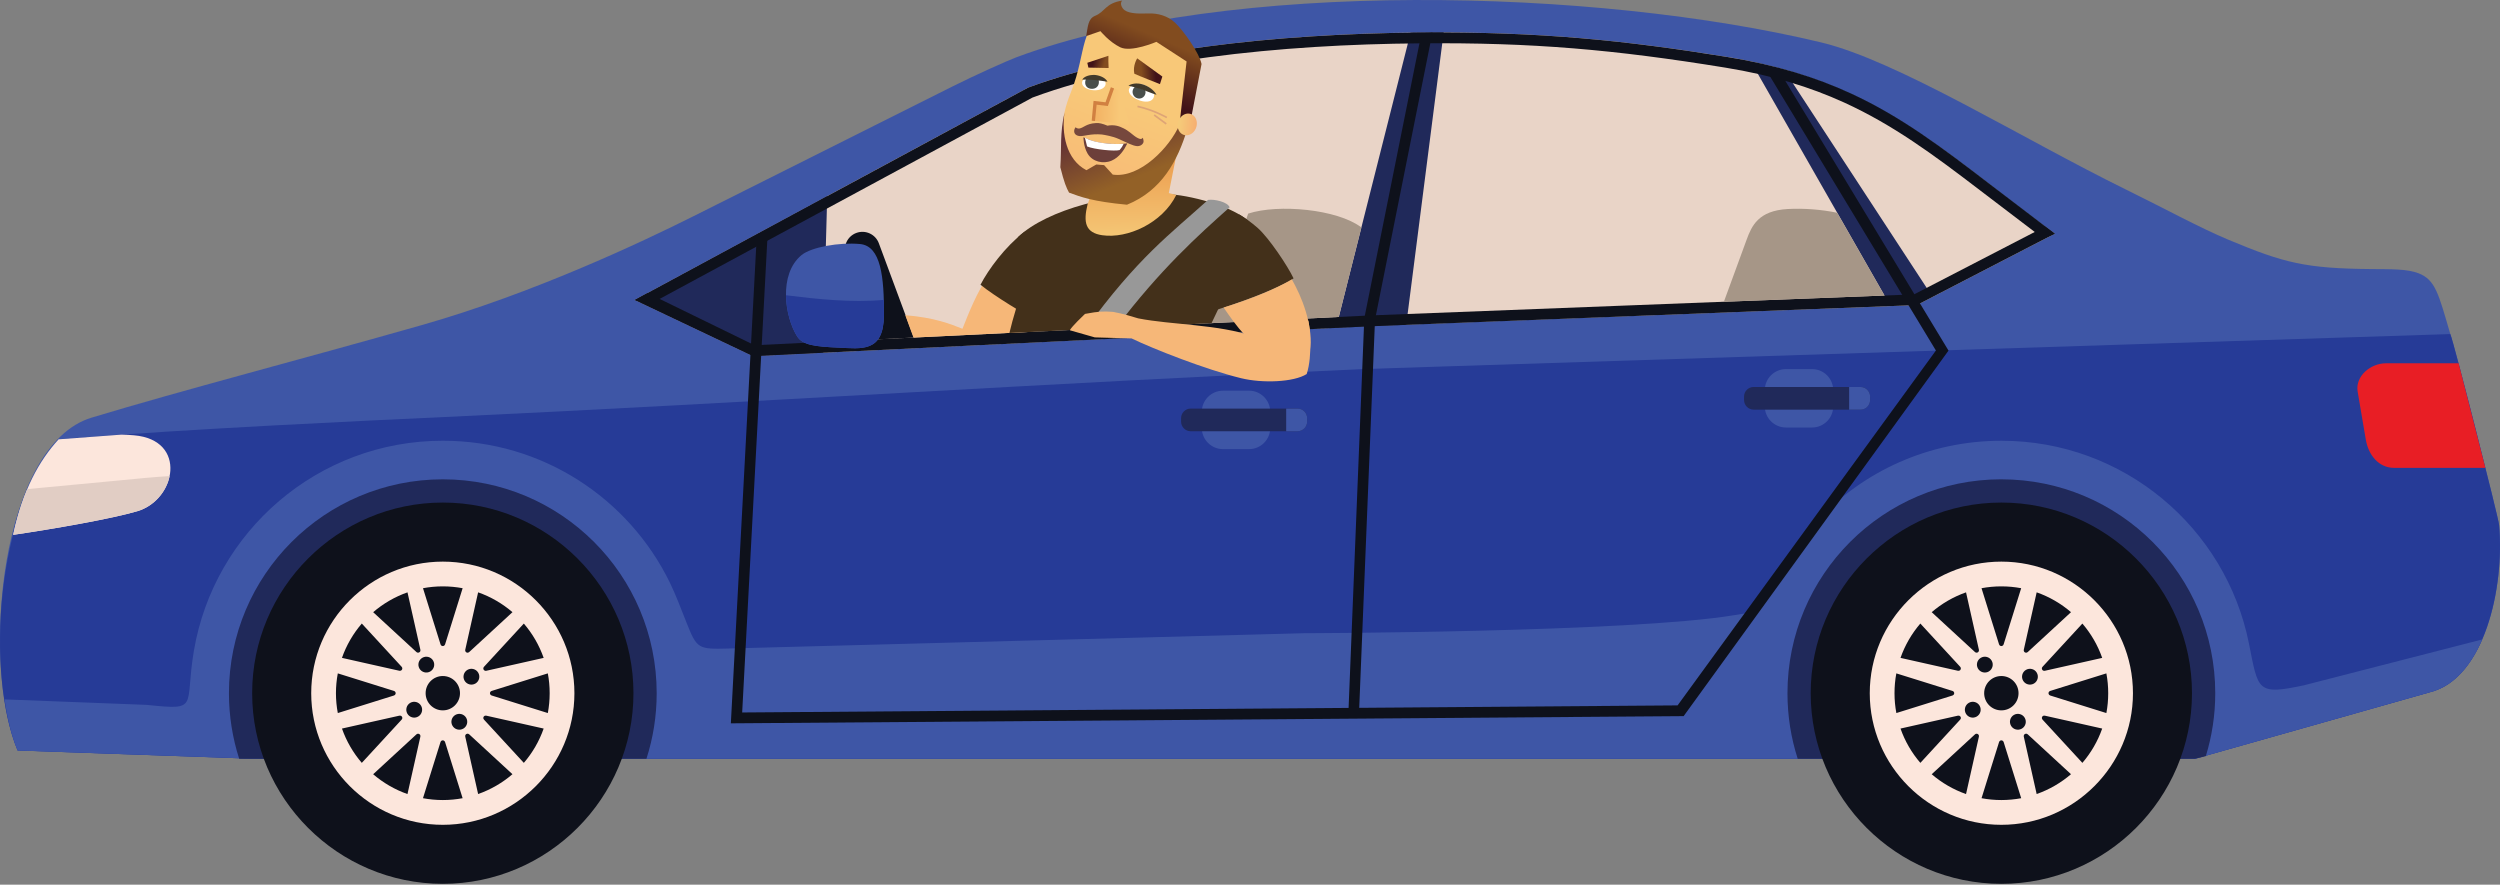<svg width="633" height="224" viewBox="0 0 633 224" fill="none" xmlns="http://www.w3.org/2000/svg">
<rect x="0" y="0" width="633" height="224" fill="#808080" stroke="none"/>
<path fill-rule="evenodd" clip-rule="evenodd" d="M241.126 21.911C246.851 19.044 255.164 15.311 257.428 14.47C311.132 -5.465 404.273 -2.927 461.103 10.736C480.525 15.407 511.736 34.951 538.347 48.021C548.449 52.981 556.929 57.651 564.29 60.726C578.403 66.628 583.809 67.976 600.425 68.128C605.511 68.173 609.432 68.072 612.33 69.176C616.666 70.833 617.446 74.414 620.42 84.592C621.362 86.795 632.598 130.995 632.77 132.92C634.204 148.878 628.991 171.897 615.253 175.281L555.789 192.115H64.048L4.453 190.023C-4.868 167.784 0.01 112.748 23.207 105.742C46.505 98.7 76.612 90.909 106.759 82.322C134.961 74.293 162.296 61.4 175.67 54.703L241.126 21.911Z" fill="#3E56A6"/>
<path fill-rule="evenodd" clip-rule="evenodd" d="M112.711 105.585C190.179 101.968 267.626 96.856 345.347 93.437L620.415 84.587C621.357 86.79 632.593 130.99 632.765 132.915C634.204 148.873 628.991 171.892 615.248 175.276L555.784 192.11H64.048L4.453 190.023C-3.647 170.687 -1.013 128.741 15.046 111.188C49.489 108.488 92.615 106.517 112.711 105.58V105.585Z" fill="#263B97"/>
<path fill-rule="evenodd" clip-rule="evenodd" d="M583.56 173.463L628.495 161.912C625.592 168.62 621.23 173.807 615.248 175.281L555.784 192.115H64.048L4.453 190.028C3.009 186.588 1.91 182.151 1.165 177.085L37.128 178.473C50.72 179.881 46.657 179.162 49.094 164.77C54.205 134.582 80.477 111.593 112.123 111.593C137.387 111.593 159.226 126.244 169.606 147.515C171.151 150.686 172.484 154.288 173.806 157.601C176.491 164.339 176.714 164.415 184.601 164.202C213.781 163.407 330.104 160.332 330.104 160.332C330.104 160.332 412.673 160.139 439 155.778C445.682 154.668 445.89 155.195 447.977 150.332C450.93 143.452 455.069 137.155 460.196 131.71C471.852 119.329 488.398 111.598 506.746 111.598C537.734 111.598 563.565 133.64 569.427 162.905C571.823 174.896 571.367 176.092 583.565 173.473L583.56 173.463Z" fill="#3E56A6"/>
<path fill-rule="evenodd" clip-rule="evenodd" d="M112.118 121.365C142.027 121.365 166.273 145.61 166.273 175.525C166.273 181.315 165.361 186.892 163.679 192.125H60.563C58.881 186.892 57.969 181.315 57.969 175.525C57.969 145.615 82.214 121.365 112.123 121.365H112.118Z" fill="#20295A"/>
<path fill-rule="evenodd" clip-rule="evenodd" d="M112.118 223.787C138.704 223.787 160.391 202.105 160.391 175.519C160.391 148.934 138.704 127.247 112.118 127.247C85.533 127.247 63.846 148.929 63.846 175.519C63.846 202.11 85.528 223.787 112.118 223.787Z" fill="#0E111B"/>
<path fill-rule="evenodd" clip-rule="evenodd" d="M112.118 208.843C130.472 208.843 145.442 193.873 145.442 175.524C145.442 157.176 130.472 142.201 112.118 142.201C93.765 142.201 78.8 157.171 78.8 175.524C78.8 193.878 93.765 208.843 112.118 208.843Z" fill="#FCE6DC"/>
<path fill-rule="evenodd" clip-rule="evenodd" d="M506.741 121.365C536.65 121.365 560.901 145.61 560.901 175.525C560.901 181.067 560.065 186.416 558.515 191.447L555.784 192.12H455.181C453.494 186.887 452.587 181.31 452.587 175.519C452.587 145.61 476.832 121.36 506.741 121.36V121.365Z" fill="#20295A"/>
<path fill-rule="evenodd" clip-rule="evenodd" d="M506.741 223.787C533.327 223.787 555.009 202.105 555.009 175.519C555.009 148.934 533.327 127.247 506.741 127.247C480.155 127.247 458.468 148.929 458.468 175.519C458.468 202.11 480.15 223.787 506.741 223.787Z" fill="#0E111B"/>
<path fill-rule="evenodd" clip-rule="evenodd" d="M506.741 208.843C525.095 208.843 540.065 193.873 540.065 175.524C540.065 157.176 525.095 142.201 506.741 142.201C488.387 142.201 473.423 157.171 473.423 175.524C473.423 193.878 488.393 208.843 506.741 208.843Z" fill="#FCE6DC"/>
<path fill-rule="evenodd" clip-rule="evenodd" d="M437.293 14.414C411.882 10.285 389.983 7.965 359.592 8.228C322.399 8.548 285.782 12.732 260.296 22.19L160.731 75.954L190.66 90.169L347.059 82.54L485.338 77.246L520.287 59.166C504.082 47.479 490.237 35.037 473.798 26.395C463.018 20.726 451.143 16.668 437.288 14.419L437.293 14.414Z" fill="#E9D4C7"/>
<path fill-rule="evenodd" clip-rule="evenodd" d="M357.171 8.234L338.28 83.021L356.061 82.221L365.54 8.163L357.171 8.234Z" fill="#20295A"/>
<path fill-rule="evenodd" clip-rule="evenodd" d="M209.454 49.637L208.355 89.308L190.665 90.174L160.741 75.96L209.454 49.637Z" fill="#20295A"/>
<path fill-rule="evenodd" clip-rule="evenodd" d="M452.82 19.343L488.98 74.637L478.676 77.489L443.6 16.091L452.82 19.343Z" fill="#20295A"/>
<path fill-rule="evenodd" clip-rule="evenodd" d="M309.653 98.923H316.274C319.217 98.923 321.623 101.335 321.623 104.278V108.366C321.623 111.314 319.217 113.716 316.274 113.716H309.653C306.709 113.716 304.298 111.309 304.298 108.366V104.278C304.298 101.335 306.709 98.923 309.653 98.923Z" fill="#3E56A6"/>
<path fill-rule="evenodd" clip-rule="evenodd" d="M301.481 103.452H328.533C329.871 103.452 330.965 104.546 330.965 105.884V106.76C330.965 108.097 329.871 109.192 328.533 109.192H301.481C300.139 109.192 299.05 108.097 299.05 106.76V105.884C299.05 104.546 300.144 103.452 301.481 103.452Z" fill="#20295A"/>
<path fill-rule="evenodd" clip-rule="evenodd" d="M325.661 109.192V103.452H328.533C329.871 103.452 330.965 104.546 330.965 105.884V106.76C330.965 108.097 329.871 109.192 328.533 109.192H325.661Z" fill="#3E56A6"/>
<path d="M452.197 93.457H458.818C461.771 93.457 464.168 95.853 464.168 98.807V102.895C464.168 105.848 461.771 108.244 458.818 108.244H452.197C449.243 108.244 446.847 105.848 446.847 102.895V98.807C446.847 95.853 449.243 93.457 452.197 93.457Z" fill="#3E56A6"/>
<path fill-rule="evenodd" clip-rule="evenodd" d="M444.025 97.981H471.077C472.42 97.981 473.509 99.075 473.509 100.413V101.289C473.509 102.631 472.415 103.721 471.077 103.721H444.025C442.688 103.721 441.594 102.626 441.594 101.289V100.413C441.594 99.07 442.688 97.981 444.025 97.981Z" fill="#20295A"/>
<path fill-rule="evenodd" clip-rule="evenodd" d="M468.205 103.726V97.986H471.077C472.42 97.986 473.509 99.08 473.509 100.418V101.294C473.509 102.636 472.415 103.726 471.077 103.726H468.205Z" fill="#3E56A6"/>
<path fill-rule="evenodd" clip-rule="evenodd" d="M94.484 155.003L99.844 159.942L105.447 165.104C105.69 165.327 106.07 165.312 106.298 165.068C106.44 164.916 106.485 164.714 106.445 164.531L104.778 157.1L103.177 149.982C99.96 151.112 97.022 152.829 94.489 155.003H94.484ZM86.581 166.573C87.711 163.356 89.428 160.418 91.607 157.88L96.546 163.24L101.708 168.843C101.931 169.086 101.916 169.471 101.673 169.694C101.521 169.835 101.318 169.881 101.136 169.841L93.704 168.174L86.586 166.573H86.581ZM85.533 180.54C85.224 178.914 85.061 177.232 85.061 175.519C85.061 173.807 85.224 172.125 85.533 170.499L92.493 172.672L99.763 174.947C100.082 175.043 100.254 175.383 100.158 175.702C100.097 175.894 99.95 176.036 99.763 176.097L92.493 178.371L85.533 180.545V180.54ZM91.607 193.159L96.546 187.799L101.708 182.196C101.835 182.054 101.901 181.857 101.855 181.659C101.784 181.335 101.46 181.132 101.136 181.203L93.704 182.87L86.586 184.471C87.716 187.688 89.433 190.631 91.607 193.159ZM103.172 201.057C99.955 199.927 97.017 198.21 94.484 196.036L99.844 191.097L105.447 185.935C105.69 185.707 106.07 185.727 106.293 185.97C106.435 186.122 106.48 186.325 106.44 186.507L104.773 193.939L103.172 201.057ZM117.139 202.105C115.513 202.409 113.836 202.571 112.118 202.571C110.401 202.571 108.729 202.409 107.098 202.105L109.266 195.145L111.541 187.875C111.637 187.556 111.977 187.384 112.291 187.48C112.483 187.541 112.63 187.693 112.686 187.875L114.96 195.145L117.134 202.105H117.139ZM129.758 196.031L124.398 191.092L118.795 185.93C118.653 185.798 118.456 185.737 118.253 185.783C117.929 185.859 117.726 186.178 117.797 186.502L119.464 193.934L121.06 201.051C124.277 199.922 127.215 198.204 129.748 196.031H129.758ZM137.656 184.471C136.526 187.688 134.814 190.626 132.635 193.159L127.696 187.799L122.534 182.196C122.407 182.054 122.341 181.857 122.387 181.659C122.458 181.335 122.782 181.132 123.106 181.203L130.538 182.87L137.656 184.471ZM138.709 170.504C139.018 172.13 139.175 173.807 139.175 175.524C139.175 177.242 139.013 178.919 138.709 180.545L131.754 178.371L124.479 176.097C124.297 176.041 124.145 175.899 124.084 175.702C123.983 175.383 124.16 175.043 124.479 174.947L131.754 172.672L138.709 170.499V170.504ZM132.635 157.885L127.696 163.245L122.534 168.848C122.306 169.091 122.326 169.476 122.569 169.699C122.721 169.841 122.924 169.886 123.106 169.846L130.538 168.179L137.656 166.578C136.526 163.361 134.814 160.423 132.635 157.89V157.885ZM121.07 149.982C124.287 151.112 127.225 152.829 129.758 155.003L124.398 159.942L118.795 165.104C118.653 165.231 118.456 165.296 118.253 165.251C117.929 165.18 117.726 164.856 117.797 164.531L119.464 157.1L121.06 149.982H121.07ZM112.118 148.468C113.836 148.468 115.513 148.63 117.139 148.934L114.965 155.894L112.691 163.164C112.635 163.346 112.488 163.498 112.296 163.559C111.982 163.655 111.642 163.483 111.546 163.164L109.271 155.894L107.103 148.934C108.729 148.63 110.406 148.468 112.124 148.468H112.118ZM117.306 184.491C116.343 185.043 115.117 184.714 114.565 183.757C114.008 182.794 114.342 181.573 115.3 181.016C116.257 180.464 117.483 180.793 118.04 181.75C118.593 182.708 118.263 183.934 117.311 184.491H117.306ZM106.617 178.691C107.169 179.653 106.84 180.874 105.882 181.431C104.925 181.989 103.699 181.659 103.142 180.702C102.59 179.744 102.919 178.518 103.876 177.961C104.834 177.404 106.06 177.738 106.612 178.691H106.617ZM121.095 170.337C121.652 171.294 121.323 172.52 120.366 173.078C119.408 173.63 118.182 173.301 117.625 172.343C117.073 171.386 117.402 170.16 118.36 169.607C119.317 169.055 120.543 169.38 121.095 170.342V170.337ZM108.947 170.018C107.99 170.57 106.764 170.241 106.207 169.283C105.654 168.321 105.984 167.1 106.941 166.548C107.904 165.99 109.125 166.32 109.677 167.282C110.229 168.24 109.9 169.466 108.942 170.018H108.947ZM112.118 171.168C114.52 171.168 116.47 173.113 116.47 175.519C116.47 177.926 114.52 179.866 112.118 179.866C109.717 179.866 107.767 177.921 107.767 175.519C107.767 173.118 109.712 171.168 112.118 171.168Z" fill="#0E111B"/>
<path fill-rule="evenodd" clip-rule="evenodd" d="M489.107 155.003L494.467 159.942L500.07 165.104C500.313 165.327 500.693 165.312 500.921 165.068C501.057 164.916 501.108 164.714 501.062 164.531L499.396 157.1L497.8 149.982C494.583 151.112 491.64 152.829 489.107 155.003ZM481.209 166.573C482.339 163.356 484.051 160.418 486.23 157.88L491.169 163.24L496.331 168.843C496.554 169.086 496.539 169.471 496.295 169.694C496.143 169.835 495.941 169.881 495.753 169.841L488.322 168.174L481.204 166.573H481.209ZM480.156 180.54C479.846 178.914 479.689 177.232 479.689 175.519C479.689 173.807 479.846 172.125 480.15 170.499L487.116 172.672L494.386 174.947C494.7 175.043 494.882 175.383 494.781 175.702C494.72 175.894 494.568 176.036 494.386 176.097L487.116 178.371L480.156 180.545V180.54ZM486.235 193.159L491.169 187.799L496.331 182.196C496.458 182.054 496.523 181.857 496.478 181.659C496.407 181.335 496.083 181.132 495.758 181.203L488.327 182.87L481.209 184.471C482.339 187.688 484.051 190.631 486.235 193.159ZM497.8 201.057C494.583 199.927 491.64 198.21 489.107 196.036L494.467 191.097L500.07 185.935C500.313 185.707 500.693 185.727 500.921 185.97C501.057 186.122 501.108 186.325 501.062 186.507L499.396 193.939L497.8 201.057ZM511.762 202.105C510.135 202.409 508.459 202.571 506.741 202.571C505.024 202.571 503.352 202.409 501.726 202.105L503.894 195.145L506.169 187.875C506.265 187.556 506.605 187.384 506.924 187.48C507.121 187.541 507.263 187.693 507.319 187.875L509.593 195.145L511.767 202.105H511.762ZM524.381 196.031L519.021 191.092L513.418 185.93C513.276 185.798 513.079 185.737 512.876 185.783C512.552 185.859 512.349 186.178 512.42 186.502L514.087 193.934L515.683 201.051C518.899 199.922 521.838 198.204 524.371 196.031H524.381ZM532.278 184.471C531.149 187.688 529.431 190.626 527.258 193.159L522.319 187.799L517.157 182.196C517.03 182.054 516.969 181.857 517.01 181.659C517.081 181.335 517.405 181.132 517.729 181.203L525.161 182.87L532.278 184.471ZM533.332 170.504C533.641 172.13 533.798 173.807 533.798 175.524C533.798 177.242 533.641 178.919 533.332 180.545L526.377 178.371L519.102 176.097C518.92 176.041 518.768 175.899 518.707 175.702C518.606 175.383 518.788 175.043 519.102 174.947L526.377 172.672L533.332 170.499V170.504ZM527.258 157.885L522.319 163.245L517.157 168.848C516.929 169.091 516.949 169.476 517.192 169.699C517.344 169.841 517.547 169.886 517.734 169.846L525.166 168.179L532.278 166.578C531.149 163.361 529.437 160.423 527.258 157.89V157.885ZM515.693 149.982C518.91 151.112 521.848 152.829 524.381 155.003L519.021 159.942L513.418 165.104C513.276 165.231 513.079 165.296 512.876 165.251C512.552 165.18 512.349 164.856 512.42 164.531L514.087 157.1L515.683 149.982H515.693ZM506.741 148.468C508.459 148.468 510.135 148.63 511.762 148.934L509.588 155.894L507.314 163.164C507.258 163.346 507.116 163.498 506.919 163.559C506.605 163.655 506.265 163.483 506.164 163.164L503.889 155.894L501.721 148.934C503.347 148.63 505.024 148.468 506.736 148.468H506.741ZM511.924 184.491C510.966 185.043 509.74 184.714 509.188 183.757C508.636 182.794 508.96 181.573 509.923 181.016C510.88 180.464 512.106 180.793 512.663 181.75C513.216 182.708 512.891 183.934 511.929 184.491H511.924ZM501.24 178.691C501.792 179.653 501.468 180.874 500.505 181.431C499.548 181.989 498.322 181.659 497.77 180.702C497.217 179.744 497.547 178.518 498.504 177.961C499.462 177.404 500.688 177.738 501.24 178.691ZM515.718 170.337C516.27 171.294 515.941 172.52 514.984 173.078C514.026 173.63 512.8 173.301 512.248 172.343C511.696 171.386 512.02 170.16 512.982 169.607C513.94 169.055 515.166 169.38 515.723 170.342L515.718 170.337ZM503.565 170.018C502.608 170.57 501.382 170.241 500.824 169.283C500.272 168.321 500.601 167.1 501.559 166.548C502.516 165.99 503.742 166.32 504.294 167.282C504.847 168.24 504.517 169.466 503.56 170.018H503.565ZM506.741 171.168C509.148 171.168 511.093 173.113 511.093 175.519C511.093 177.926 509.148 179.866 506.741 179.866C504.335 179.866 502.39 177.921 502.39 175.519C502.39 173.118 504.335 171.168 506.741 171.168Z" fill="#0E111B"/>
<path fill-rule="evenodd" clip-rule="evenodd" d="M30.76 110.048C31.875 110.073 32.944 110.129 33.957 110.22C47.544 111.406 44.57 126.547 34.747 129.445C28.349 131.33 14.169 133.822 3.328 135.428C5.806 124.025 9.884 116.669 14.848 111.233L30.76 110.048Z" fill="#FCE6DC"/>
<path fill-rule="evenodd" clip-rule="evenodd" d="M42.944 120.549C42.158 124.4 39.139 128.143 34.747 129.44C28.349 131.325 14.169 133.817 3.328 135.423C4.103 131.851 5.036 128.675 6.104 125.828C6.277 125.372 6.723 124.222 6.895 123.842L30.355 121.628C34.737 121.213 38.952 120.762 42.944 120.549Z" fill="#E1CDC4"/>
<path fill-rule="evenodd" clip-rule="evenodd" d="M194.419 58.254L187.919 180.398L424.765 178.605L490.171 88.751L447.795 18.73L450.14 17.332L493.362 88.766L426.295 181.325L185.052 183.149L191.582 60.382L194.419 58.254Z" fill="#0E111B"/>
<path fill-rule="evenodd" clip-rule="evenodd" d="M484.654 74.531L346.998 79.865L191.05 87.413L163.978 74.207L160.731 75.959L190.665 90.174L347.1 82.601L485.343 77.246L520.287 59.166L517.831 57.373L484.654 74.531Z" fill="#0E111B"/>
<path fill-rule="evenodd" clip-rule="evenodd" d="M622.517 91.983H604.138C600.192 91.983 596.301 95.271 596.96 99.161L599.017 111.284C599.675 115.175 602.243 118.462 606.195 118.462H629.295L622.517 91.978V91.983Z" fill="#E81E25"/>
<path fill-rule="evenodd" clip-rule="evenodd" d="M362.703 8.239L348.153 80.949L344.06 181.568H341.37L345.438 80.59L359.856 8.73L362.703 8.239Z" fill="#0E111B"/>
<path fill-rule="evenodd" clip-rule="evenodd" d="M164.393 77.099L160.751 75.954L260.296 22.195C285.777 12.737 322.393 8.553 359.592 8.234C389.983 7.97 411.888 10.29 437.293 14.419C449.831 16.455 459.816 19.581 468.686 23.679C481.31 29.505 491.68 37.302 503.935 46.709C506.351 48.563 517.694 57.19 520.287 59.171L517.405 60.417C514.938 58.533 503.707 49.997 501.397 48.229C489.482 39.11 479.244 31.562 466.908 25.944C458.332 22.038 448.737 19.059 436.852 17.124C408.721 12.555 388.108 10.731 359.613 10.974C341.72 11.126 323.655 12.134 305.909 14.505C291.066 16.486 275.504 19.495 261.425 24.703L164.388 77.104L164.393 77.099Z" fill="#0E111B"/>
<path fill-rule="evenodd" clip-rule="evenodd" d="M214.206 64.678C213.355 62.383 214.525 59.83 216.825 58.978C219.12 58.127 221.673 59.298 222.524 61.598L231.38 85.468L222.089 85.924L214.206 64.683V64.678Z" fill="#0E111B"/>
<path fill-rule="evenodd" clip-rule="evenodd" d="M201.835 85.169C203.229 87.383 206.349 87.753 212.261 88.016C218.173 88.285 223.761 89.308 223.816 79.739C223.867 70.169 223.067 62.266 217.742 61.785C212.423 61.304 205.382 62.591 202.96 64.581C197.028 69.46 198.74 80.27 201.83 85.164L201.835 85.169Z" fill="#3E56A6"/>
<path fill-rule="evenodd" clip-rule="evenodd" d="M199.009 74.759C206.932 75.747 215.691 76.674 223.781 75.929C223.816 77.16 223.821 78.432 223.816 79.744C223.76 89.308 218.178 88.285 212.261 88.021C206.349 87.753 203.234 87.383 201.835 85.174C200.275 82.702 199.064 78.725 199.014 74.764L199.009 74.759Z" fill="#263B97"/>
<path fill-rule="evenodd" clip-rule="evenodd" d="M316.036 54.085C323.66 51.593 338.619 52.95 344.709 57.59L338.984 80.255L306.319 81.841L316.036 54.09V54.085Z" fill="#A69687"/>
<path fill-rule="evenodd" clip-rule="evenodd" d="M452.643 52.925C456.624 52.702 461.169 53.031 465.186 53.877L477.156 74.825L436.482 76.415L442.242 60.696C443.529 57.185 445.221 53.34 452.643 52.925Z" fill="#A69687"/>
<path fill-rule="evenodd" clip-rule="evenodd" d="M231.294 85.478L259.956 84.07C260.954 81.993 261.669 80.493 262.778 77.55C260.063 74.926 254.505 70.833 250.088 70.225C247.575 73.472 245.225 79.359 243.695 83.244C240.686 82.054 236.673 80.412 229.211 79.805L231.294 85.478Z" fill="#F6B778"/>
<path fill-rule="evenodd" clip-rule="evenodd" d="M257.813 59.987C257.793 61.147 261.395 66.268 259.637 71.127C257.737 76.39 256.506 80.407 255.584 84.308L306.76 81.826C310.63 73.558 313.619 68.685 316 55.853C314.354 54.384 310.838 52.626 307.712 51.618C303.797 50.356 299.521 49.414 296.593 49.237C282.535 48.401 265.027 53.107 257.813 59.987Z" fill="#43301A"/>
<path fill-rule="evenodd" clip-rule="evenodd" d="M279.11 59.561C285.453 60.488 294.318 56.517 297.834 49.353L295.944 48.887L299.764 29.551L281.233 35.934L275.382 51.699C274.217 56.375 274.86 58.943 279.11 59.566V59.561Z" fill="url(#paint0_linear_72_166)"/>
<path fill-rule="evenodd" clip-rule="evenodd" d="M263.624 81.77C259.435 79.622 251.694 74.906 248.259 72.094C250.291 68.188 254.49 62.484 259.298 58.766C261.091 57.626 267.95 68.214 263.624 81.77Z" fill="#43301A"/>
<path fill-rule="evenodd" clip-rule="evenodd" d="M272.018 47.697C274.784 48.386 283.204 51.187 286.512 50.336C292.251 47.2 296.917 45.66 301.436 29.779C302.414 23.522 304.268 17.935 302.53 13.988C299.764 7.691 291.289 4.824 281.279 4.931C273.224 5.017 275.271 13.087 271.223 23.188C270.549 24.87 269.962 26.496 269.556 28.335C268.533 32.955 269.004 39.151 272.018 47.697Z" fill="url(#paint1_linear_72_166)"/>
<path fill-rule="evenodd" clip-rule="evenodd" d="M269.551 28.436C268.315 33.902 268.822 37.307 268.477 42.342C269.43 46.187 270.012 47.57 270.686 48.776C273.66 49.87 276.659 51.02 285.352 51.836C294.106 48.284 298.214 40.731 300.61 32.651L298.67 31.532C296.248 37.21 288.67 45.199 281.745 44.212C281.112 43.558 280.195 42.464 279.561 41.81C278.903 41.755 278.249 41.699 277.591 41.648C276.851 42.069 275.828 42.676 275.088 43.097C269.901 40.412 268.741 33.695 269.551 28.431V28.436Z" fill="url(#paint2_linear_72_166)"/>
<path fill-rule="evenodd" clip-rule="evenodd" d="M279.05 34.065C279.739 34.171 281.699 34.49 283.194 35.159C285.397 36.147 286.816 36.917 287.88 36.998C288.579 37.053 289.308 36.689 289.521 36.025C289.597 35.782 289.521 35.377 289.384 34.875C288.923 35.397 288.548 35.194 287.89 34.85C287.454 34.622 286.826 34.11 286.157 33.563C285.559 33.072 284.957 32.727 284.561 32.525C283.239 31.856 282.074 31.532 280.412 31.82C279.126 31.304 278.376 31.106 277.515 31.157C274.941 31.304 274.404 32.378 273.244 32.55C273.001 32.585 272.444 32.433 272.378 32.205C272.185 32.418 271.947 32.783 271.978 33.274C272.018 33.882 272.434 34.338 273.315 34.45C274.344 34.581 276.076 33.781 279.06 34.059L279.05 34.065Z" fill="#76483D"/>
<path fill-rule="evenodd" clip-rule="evenodd" d="M292.17 24.51C291.856 25.655 290.519 26.035 288.776 25.508C287.034 24.981 285.554 23.75 285.863 22.61C286.177 21.466 287.839 20.964 289.582 21.491C291.324 22.013 292.479 23.37 292.17 24.51Z" fill="white"/>
<path fill-rule="evenodd" clip-rule="evenodd" d="M279.952 21.197C279.936 22.215 278.67 22.919 277.018 22.859C275.367 22.793 273.959 21.987 273.974 20.969C273.984 19.951 275.336 19.176 276.988 19.242C278.639 19.308 279.967 20.184 279.957 21.202L279.952 21.197Z" fill="white"/>
<path fill-rule="evenodd" clip-rule="evenodd" d="M287.596 21.84C287.226 22.043 286.937 22.393 286.821 22.838C286.588 23.715 287.115 24.637 287.991 24.89C288.867 25.143 289.769 24.642 289.997 23.761C290.093 23.401 290.058 23.036 289.931 22.712C289.192 22.57 288.285 22.296 287.596 21.84Z" fill="#484E4B"/>
<path fill-rule="evenodd" clip-rule="evenodd" d="M275.088 19.85C274.465 20.756 274.653 22.398 276.39 22.489C277.479 22.545 278.254 21.83 278.244 20.751C278.244 20.412 278.163 20.088 278.032 19.799C277.028 19.693 276.086 19.759 275.088 19.85Z" fill="#484E4B"/>
<path fill-rule="evenodd" clip-rule="evenodd" d="M281.659 22.266C281.659 22.266 280.752 24.824 280.21 26.349C279.465 26.288 278.366 26.157 277.297 26.055C277.201 27.185 276.963 29.044 276.861 30.599C278.528 30.746 285.954 31.542 285.954 31.542L283.568 22.904L281.659 22.271V22.266Z" fill="url(#paint3_linear_72_166)"/>
<path fill-rule="evenodd" clip-rule="evenodd" d="M285.448 36.299C285.448 36.299 279.176 37.21 274.328 34.764C274.328 34.764 274.298 37.013 275.367 38.867C276.567 40.954 279.318 41.603 281.461 40.675C283.417 39.824 284.612 38.016 285.453 36.299H285.448Z" fill="#6C3F3A"/>
<path fill-rule="evenodd" clip-rule="evenodd" d="M283.487 37.996C283.999 37.393 284.217 37.028 284.521 36.4C284.521 36.4 282.084 36.633 279.192 36.197C277.727 35.974 276.213 35.665 274.693 34.9C274.693 34.9 274.987 35.914 275.255 37.079C276.968 37.823 282.272 38.37 283.482 37.996H283.487Z" fill="white"/>
<path fill-rule="evenodd" clip-rule="evenodd" d="M295.326 29.946C295.296 29.926 292.115 28.072 287.971 27.155L288.052 26.729C292.262 27.661 295.499 29.551 295.534 29.571L295.326 29.946Z" fill="#DEA476"/>
<path fill-rule="evenodd" clip-rule="evenodd" d="M295.179 31.552L292.109 29.297L292.358 28.948L295.428 31.202L295.179 31.552Z" fill="#DEA476"/>
<path fill-rule="evenodd" clip-rule="evenodd" d="M280.423 20.686C278.346 20.361 276.066 20.088 274.024 20.154C274.511 19.282 275.98 18.953 276.942 18.963C277.879 18.968 279.784 19.429 280.423 20.691V20.686Z" fill="#41392B"/>
<path fill-rule="evenodd" clip-rule="evenodd" d="M294.308 19.384L293.7 21.299C293.7 21.299 288.346 19.206 287.211 18.664C286.76 16.587 287.945 14.769 287.945 14.769L294.313 19.389L294.308 19.384Z" fill="url(#paint4_linear_72_166)"/>
<path fill-rule="evenodd" clip-rule="evenodd" d="M275.306 15.898L275.58 17.119C275.58 17.119 277.89 17.165 280.701 17.226C280.645 16.167 280.62 14.758 280.651 14.125L275.306 15.898Z" fill="url(#paint5_linear_72_166)"/>
<path fill-rule="evenodd" clip-rule="evenodd" d="M276.415 30.569L276.887 25.539L279.916 25.903L281.274 22.084L282.084 22.393L280.504 26.851L277.662 26.506L277.251 30.65L276.415 30.569Z" fill="#D18041"/>
<path fill-rule="evenodd" clip-rule="evenodd" d="M284.136 0.159C283.457 0.827 284.04 2.078 284.764 2.59C286.132 3.568 288.999 3.456 290.666 3.401C293.138 3.315 295.615 3.978 297.51 5.731C299.678 7.737 303.726 13.548 304.232 16.207L301.213 31.861L300.985 32.616L298.68 31.207L300.443 15.559L292.799 10.594C292.799 10.594 286.436 13.33 283.644 11.972C280.853 10.62 278.639 7.894 278.639 7.894L275.022 9.13C275.473 6.835 275.402 4.774 277.272 4.009C279.901 2.935 279.83 0.832 284.136 0.148V0.159Z" fill="url(#paint6_linear_72_166)"/>
<path fill-rule="evenodd" clip-rule="evenodd" d="M299.521 34.075C300.727 34.627 302.191 33.928 302.793 32.509C303.396 31.091 302.91 29.495 301.709 28.938C300.504 28.386 299.04 29.085 298.437 30.503C297.834 31.922 298.32 33.517 299.521 34.075Z" fill="url(#paint7_linear_72_166)"/>
<path fill-rule="evenodd" clip-rule="evenodd" d="M292.829 24.004C292.165 23.801 291.578 23.573 290.99 23.35C290.407 23.127 289.845 22.909 289.278 22.707C288.715 22.504 288.153 22.317 287.571 22.155C286.988 21.987 286.39 21.856 285.716 21.699C286.289 21.314 286.978 21.157 287.662 21.136C288.351 21.121 289.04 21.248 289.683 21.481C290.326 21.714 290.929 22.048 291.471 22.464C292.003 22.884 292.49 23.381 292.824 23.999L292.829 24.004Z" fill="#41392B"/>
<path fill-rule="evenodd" clip-rule="evenodd" d="M307.981 78.467C314.08 76.603 323.923 72.95 327.53 70.483C326.112 67.449 321.35 60.296 318.478 57.742C316.856 56.299 315.088 55.073 313.766 54.303C310.068 56.603 306.613 61.577 305.889 67.91C305.534 71.005 306.537 76.831 307.981 78.467Z" fill="#43301A"/>
<path fill-rule="evenodd" clip-rule="evenodd" d="M305.894 50.6C296.512 59.08 288.042 65.2 274.901 83.32L282.606 82.945C293.837 68.148 303.447 59.521 311.34 52.494C310.843 51.111 307.449 50.392 305.894 50.605V50.6Z" fill="#989898"/>
<path fill-rule="evenodd" clip-rule="evenodd" d="M330.853 94.708C327.566 96.796 319.607 97.079 314.227 95.757C305.301 93.569 292.104 88.386 286.522 85.691L277.211 85.428L270.873 83.619C271.446 82.586 274.227 79.951 274.718 79.48C278.442 78.801 279.197 78.791 281.846 78.969C284.419 79.45 286.375 80.063 288.194 80.61C296.573 82.282 308.736 82.094 317.373 85.205C316.613 84.202 313.873 80.605 313.052 79.344C315.549 78.584 328.093 79.931 331.279 81.218C331.598 82.702 332.419 89.946 330.853 94.703V94.708Z" fill="#F6B778"/>
<path fill-rule="evenodd" clip-rule="evenodd" d="M309.815 77.874C312.88 82.251 316.588 87.778 322.961 90.676C325.889 91.213 330.084 91.365 331.441 89.784C332.809 84.723 330.646 77.53 327.981 72.393C327.672 71.8 327.383 71.253 327.105 70.752C322.875 73.168 317.718 75.392 309.81 77.874H309.815Z" fill="#F6B778"/>
<defs>
<linearGradient id="paint0_linear_72_166" x1="287.241" y1="35.356" x2="287.52" y2="61.669" gradientUnits="userSpaceOnUse">
<stop stop-color="#EA9446"/>
<stop offset="1" stop-color="#F5CA79"/>
</linearGradient>
<linearGradient id="paint1_linear_72_166" x1="273.457" y1="59.055" x2="285.752" y2="26.587" gradientUnits="userSpaceOnUse">
<stop stop-color="#F7B375"/>
<stop offset="1" stop-color="#F8C878"/>
</linearGradient>
<linearGradient id="paint2_linear_72_166" x1="279.232" y1="25.088" x2="289.789" y2="51.03" gradientUnits="userSpaceOnUse">
<stop stop-color="#623035"/>
<stop offset="0.21" stop-color="#623035"/>
<stop offset="0.77" stop-color="#936127"/>
<stop offset="1" stop-color="#936127"/>
</linearGradient>
<linearGradient id="paint3_linear_72_166" x1="276.785" y1="26.567" x2="283.543" y2="26.891" gradientUnits="userSpaceOnUse">
<stop stop-color="#F2B062"/>
<stop offset="1" stop-color="#F8C878"/>
</linearGradient>
<linearGradient id="paint4_linear_72_166" x1="293.974" y1="17.813" x2="287.454" y2="18.259" gradientUnits="userSpaceOnUse">
<stop stop-color="#401218"/>
<stop offset="0.21" stop-color="#401218"/>
<stop offset="0.77" stop-color="#824C1F"/>
<stop offset="1" stop-color="#824C1F"/>
</linearGradient>
<linearGradient id="paint5_linear_72_166" x1="275.929" y1="14.971" x2="280.808" y2="16.425" gradientUnits="userSpaceOnUse">
<stop stop-color="#401218"/>
<stop offset="0.21" stop-color="#401218"/>
<stop offset="0.77" stop-color="#824C1F"/>
<stop offset="1" stop-color="#824C1F"/>
</linearGradient>
<linearGradient id="paint6_linear_72_166" x1="285.063" y1="26.825" x2="294.84" y2="3.998" gradientUnits="userSpaceOnUse">
<stop stop-color="#401218"/>
<stop offset="0.21" stop-color="#401218"/>
<stop offset="0.77" stop-color="#824C1F"/>
<stop offset="1" stop-color="#824C1F"/>
</linearGradient>
<linearGradient id="paint7_linear_72_166" x1="302.88" y1="31.724" x2="298.634" y2="31.319" gradientUnits="userSpaceOnUse">
<stop stop-color="#F6AF71"/>
<stop offset="1" stop-color="#F5CA79"/>
</linearGradient>
</defs>
</svg>
